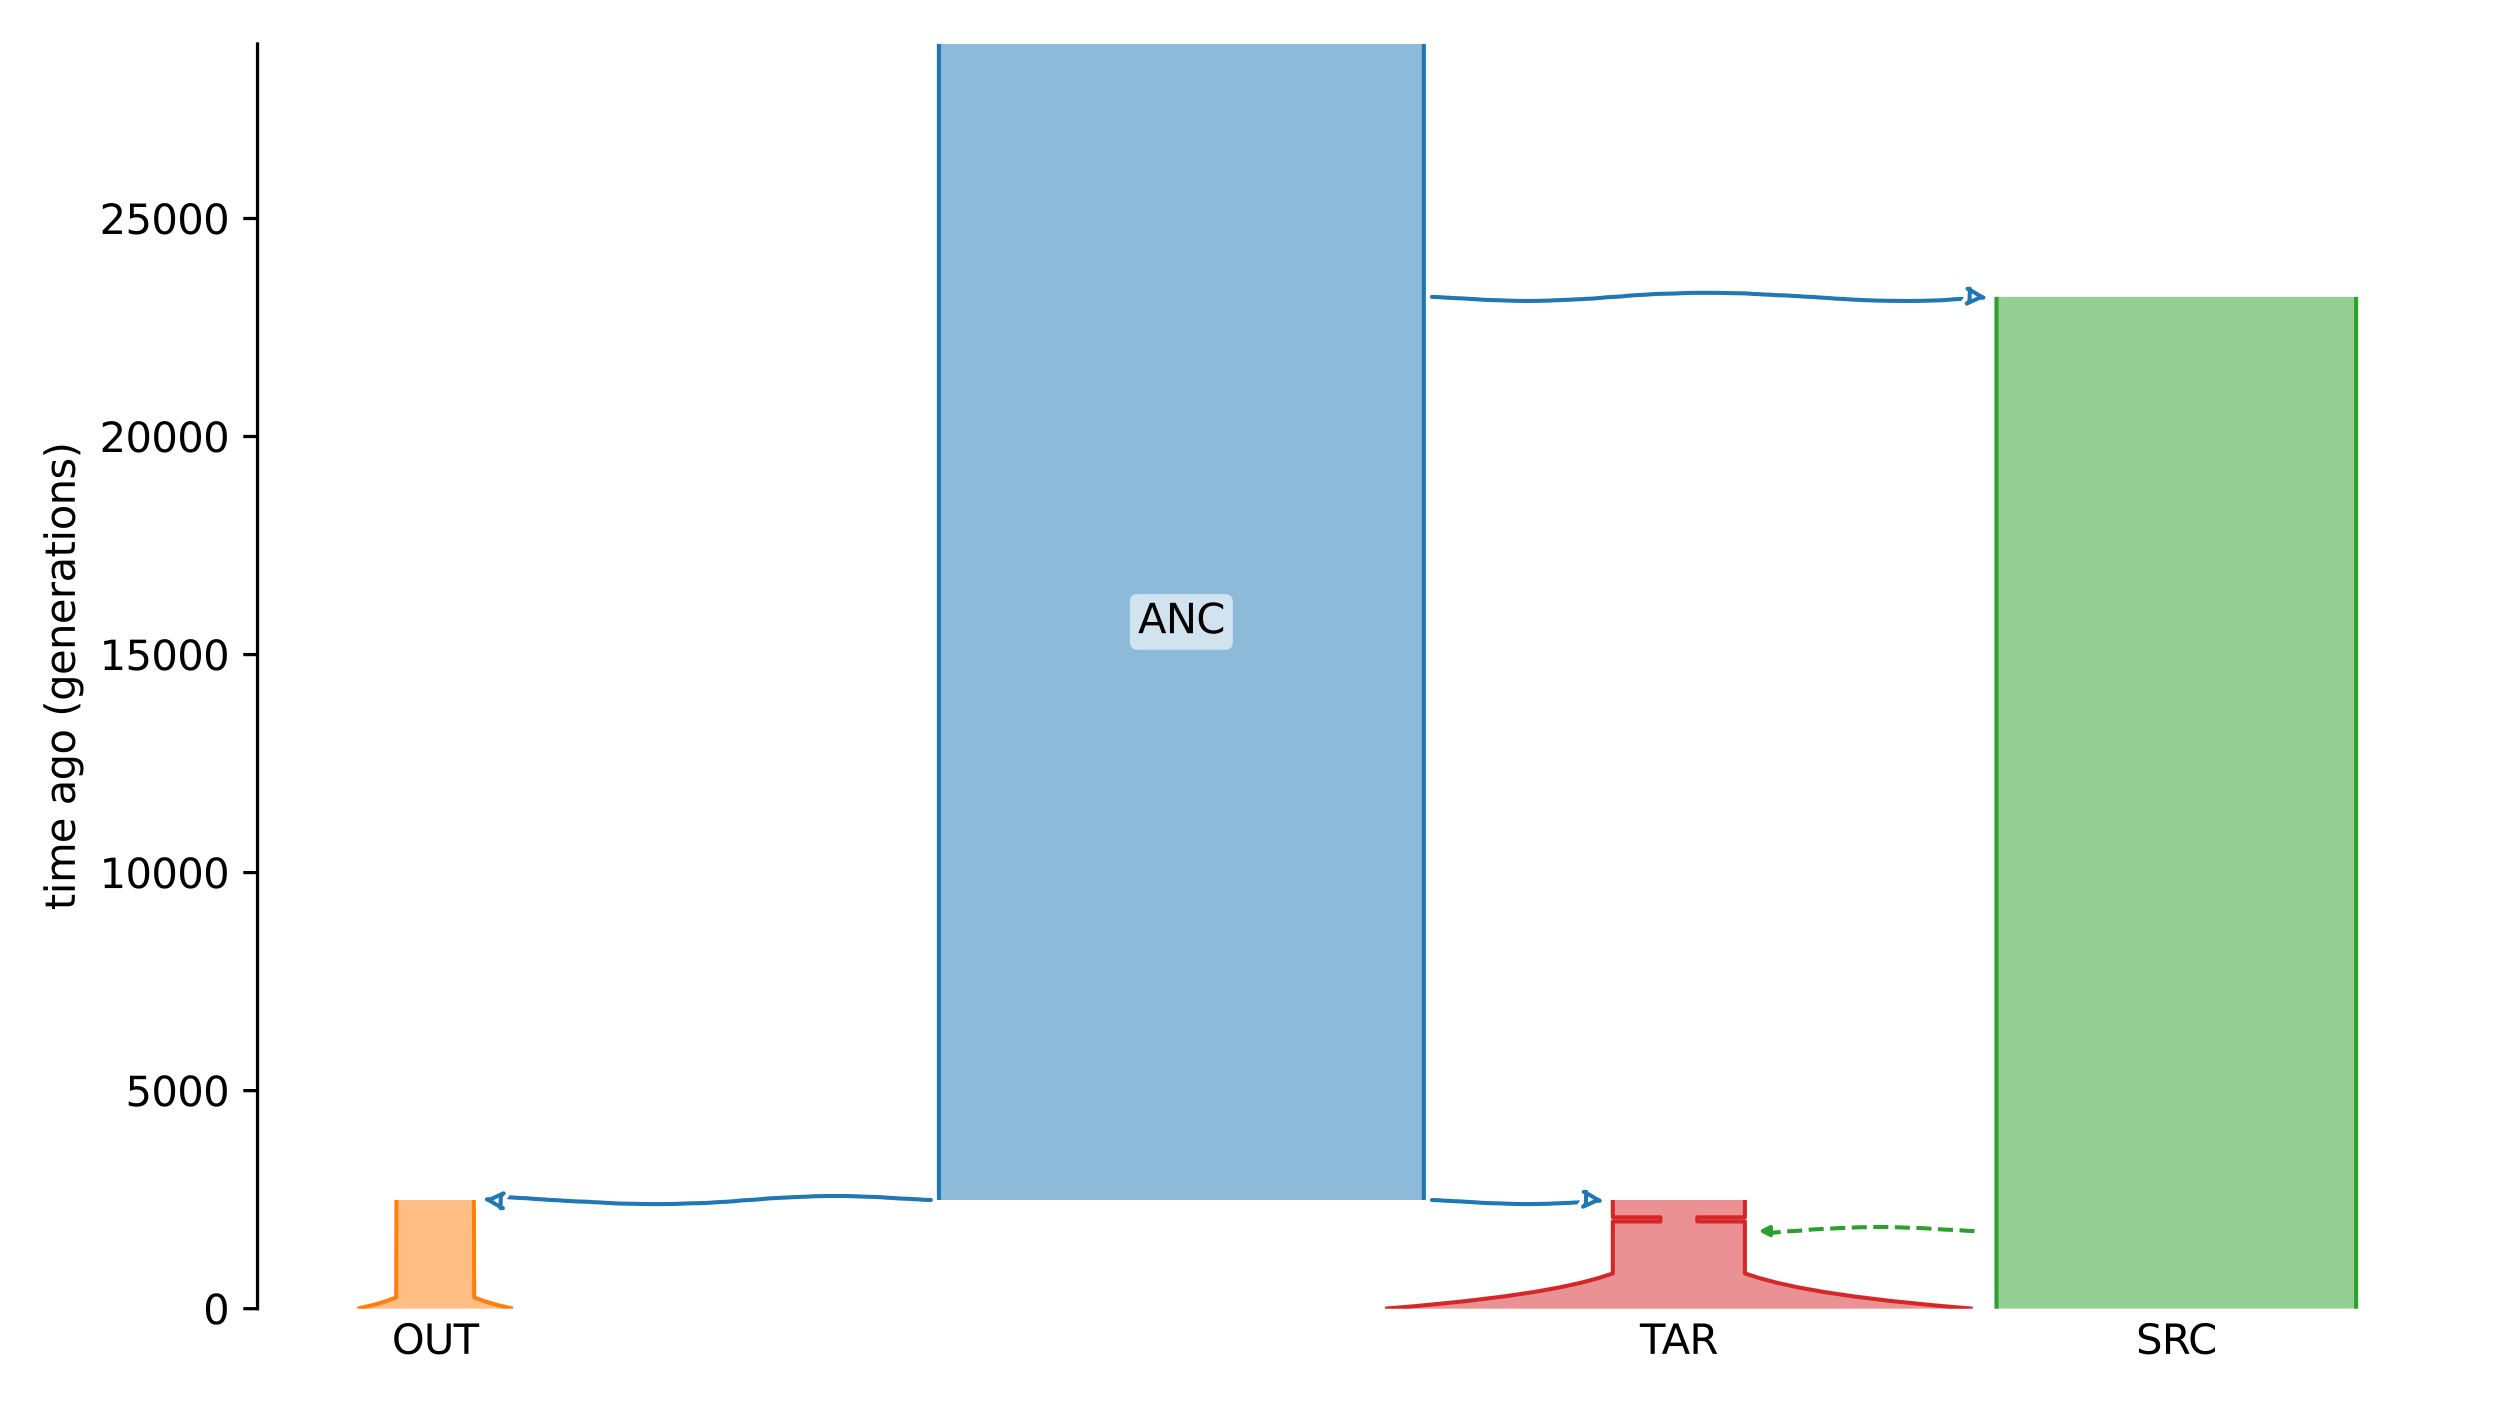 <?xml version="1.0" encoding="utf-8" standalone="no"?>
<!DOCTYPE svg PUBLIC "-//W3C//DTD SVG 1.1//EN"
  "http://www.w3.org/Graphics/SVG/1.1/DTD/svg11.dtd">
<svg xmlns:xlink="http://www.w3.org/1999/xlink" width="614.4pt" height="345.6pt" viewBox="0 0 614.4 345.6" xmlns="http://www.w3.org/2000/svg" version="1.1">
 <defs>
  <style type="text/css">*{stroke-linejoin: round; stroke-linecap: butt}</style>
 </defs>
 <g id="figure_1">
  <g id="patch_1">
   <path d="M 0 345.6 
L 614.4 345.6 
L 614.4 0 
L 0 0 
z
" style="fill: #ffffff"/>
  </g>
  <g id="axes_1">
   <g id="patch_2">
    <path d="M 63.291 321.622 
L 603.6 321.622 
L 603.6 10.8 
L 63.291 10.8 
z
" style="fill: #ffffff"/>
   </g>
   <path d="M 485.257 302.545 
L 484.257 302.514 
L 483.257 302.477 
L 482.257 302.379 
L 481.257 302.347 
L 480.257 302.273 
L 479.257 302.235 
L 478.257 302.199 
L 477.257 302.142 
L 476.257 302.071 
L 475.257 302.019 
L 474.257 301.96 
L 473.257 301.872 
L 472.257 301.826 
L 471.257 301.783 
L 470.257 301.753 
L 469.257 301.727 
L 468.257 301.706 
L 467.257 301.651 
L 466.257 301.623 
L 465.257 301.594 
L 464.257 301.568 
L 463.257 301.557 
L 462.257 301.547 
L 461.257 301.547 
L 460.257 301.557 
L 459.257 301.568 
L 458.257 301.599 
L 457.257 301.61 
L 456.257 301.641 
L 455.257 301.7 
L 454.257 301.738 
L 453.257 301.777 
L 452.257 301.819 
L 451.257 301.852 
L 450.257 301.919 
L 449.257 301.958 
L 448.257 302.001 
L 447.257 302.072 
L 446.257 302.108 
L 445.257 302.166 
L 444.257 302.277 
L 443.257 302.348 
L 442.257 302.461 
L 441.257 302.507 
L 440.257 302.568 
L 439.257 302.617 
L 438.257 302.697 
L 437.257 302.816 
L 436.257 302.886 
L 435.257 302.969 
L 434.226 303.002 
" clip-path="url(#p22082d3562)" style="fill: none; stroke-dasharray: 3.7,1.6; stroke-dashoffset: 0; stroke: #2ca02c"/>
   <g id="patch_3">
    <path d="M 230.746 10.8 
L 230.746 294.915 
M 349.927 10.8 
L 349.927 294.915 
" clip-path="url(#p22082d3562)" style="fill: none; stroke: #ffffff; stroke-width: 3; stroke-linejoin: miter"/>
    <path d="M 230.746 10.8 
L 230.746 294.915 
M 349.927 10.8 
L 349.927 294.915 
" clip-path="url(#p22082d3562)" style="fill: none; stroke: #1f77b4; stroke-linejoin: miter"/>
    <g id="PolyCollection_1">
     <path d="M 349.927 10.8 
L 230.746 10.8 
L 230.746 294.915 
L 349.927 294.915 
L 349.927 294.915 
L 349.927 10.8 
z
" clip-path="url(#p22082d3562)" style="fill: #1f77b4; fill-opacity: 0.5"/>
    </g>
    <g id="patch_4">
     <path d="M 97.436 294.915 
L 97.369 318.864 
L 94.864 319.792 
L 91.703 320.721 
L 87.85 321.622 
M 116.466 294.915 
L 116.533 318.864 
L 119.039 319.792 
L 122.2 320.721 
L 126.052 321.622 
L 126.052 321.622 
" clip-path="url(#p22082d3562)" style="fill: none; stroke: #ffffff; stroke-width: 3; stroke-linejoin: miter"/>
     <path d="M 97.436 294.915 
L 97.369 318.864 
L 94.864 319.792 
L 91.703 320.721 
L 87.85 321.622 
M 116.466 294.915 
L 116.533 318.864 
L 119.039 319.792 
L 122.2 320.721 
L 126.052 321.622 
L 126.052 321.622 
" clip-path="url(#p22082d3562)" style="fill: none; stroke: #ff7f0e; stroke-linejoin: miter"/>
     <g id="PolyCollection_2">
      <path d="M 116.466 294.915 
L 97.436 294.915 
L 97.436 318.835 
L 97.436 318.835 
L 97.369 318.864 
L 97.302 318.892 
L 97.233 318.92 
L 97.165 318.948 
L 97.096 318.976 
L 97.026 319.004 
L 96.956 319.032 
L 96.885 319.061 
L 96.814 319.089 
L 96.743 319.117 
L 96.67 319.145 
L 96.598 319.173 
L 96.525 319.201 
L 96.451 319.229 
L 96.377 319.258 
L 96.302 319.286 
L 96.227 319.314 
L 96.151 319.342 
L 96.075 319.37 
L 95.998 319.398 
L 95.921 319.426 
L 95.843 319.455 
L 95.764 319.483 
L 95.685 319.511 
L 95.606 319.539 
L 95.525 319.567 
L 95.445 319.595 
L 95.363 319.624 
L 95.282 319.652 
L 95.199 319.68 
L 95.116 319.708 
L 95.033 319.736 
L 94.948 319.764 
L 94.864 319.792 
L 94.778 319.821 
L 94.692 319.849 
L 94.606 319.877 
L 94.518 319.905 
L 94.431 319.933 
L 94.342 319.961 
L 94.253 319.989 
L 94.163 320.018 
L 94.073 320.046 
L 93.982 320.074 
L 93.89 320.102 
L 93.798 320.13 
L 93.705 320.158 
L 93.612 320.186 
L 93.517 320.215 
L 93.423 320.243 
L 93.327 320.271 
L 93.231 320.299 
L 93.134 320.327 
L 93.036 320.355 
L 92.938 320.383 
L 92.839 320.412 
L 92.739 320.44 
L 92.639 320.468 
L 92.538 320.496 
L 92.436 320.524 
L 92.333 320.552 
L 92.23 320.58 
L 92.126 320.609 
L 92.021 320.637 
L 91.916 320.665 
L 91.81 320.693 
L 91.703 320.721 
L 91.595 320.749 
L 91.486 320.777 
L 91.377 320.806 
L 91.267 320.834 
L 91.156 320.862 
L 91.045 320.89 
L 90.932 320.918 
L 90.819 320.946 
L 90.705 320.975 
L 90.591 321.003 
L 90.475 321.031 
L 90.359 321.059 
L 90.241 321.087 
L 90.123 321.115 
L 90.004 321.143 
L 89.885 321.172 
L 89.764 321.2 
L 89.643 321.228 
L 89.521 321.256 
L 89.397 321.284 
L 89.273 321.312 
L 89.149 321.34 
L 89.023 321.369 
L 88.896 321.397 
L 88.769 321.425 
L 88.64 321.453 
L 88.511 321.481 
L 88.38 321.509 
L 88.249 321.537 
L 88.117 321.566 
L 87.984 321.594 
L 87.85 321.622 
L 126.052 321.622 
L 126.052 321.622 
L 125.918 321.594 
L 125.785 321.566 
L 125.653 321.537 
L 125.522 321.509 
L 125.391 321.481 
L 125.262 321.453 
L 125.134 321.425 
L 125.006 321.397 
L 124.879 321.369 
L 124.754 321.34 
L 124.629 321.312 
L 124.505 321.284 
L 124.382 321.256 
L 124.259 321.228 
L 124.138 321.2 
L 124.017 321.172 
L 123.898 321.143 
L 123.779 321.115 
L 123.661 321.087 
L 123.544 321.059 
L 123.427 321.031 
L 123.312 321.003 
L 123.197 320.975 
L 123.083 320.946 
L 122.97 320.918 
L 122.857 320.89 
L 122.746 320.862 
L 122.635 320.834 
L 122.525 320.806 
L 122.416 320.777 
L 122.307 320.749 
L 122.2 320.721 
L 122.093 320.693 
L 121.986 320.665 
L 121.881 320.637 
L 121.776 320.609 
L 121.672 320.58 
L 121.569 320.552 
L 121.466 320.524 
L 121.365 320.496 
L 121.263 320.468 
L 121.163 320.44 
L 121.063 320.412 
L 120.964 320.383 
L 120.866 320.355 
L 120.768 320.327 
L 120.671 320.299 
L 120.575 320.271 
L 120.48 320.243 
L 120.385 320.215 
L 120.291 320.186 
L 120.197 320.158 
L 120.104 320.13 
L 120.012 320.102 
L 119.92 320.074 
L 119.829 320.046 
L 119.739 320.018 
L 119.649 319.989 
L 119.56 319.961 
L 119.472 319.933 
L 119.384 319.905 
L 119.297 319.877 
L 119.21 319.849 
L 119.124 319.821 
L 119.039 319.792 
L 118.954 319.764 
L 118.87 319.736 
L 118.786 319.708 
L 118.703 319.68 
L 118.621 319.652 
L 118.539 319.624 
L 118.457 319.595 
L 118.377 319.567 
L 118.297 319.539 
L 118.217 319.511 
L 118.138 319.483 
L 118.059 319.455 
L 117.982 319.426 
L 117.904 319.398 
L 117.827 319.37 
L 117.751 319.342 
L 117.675 319.314 
L 117.6 319.286 
L 117.525 319.258 
L 117.451 319.229 
L 117.378 319.201 
L 117.304 319.173 
L 117.232 319.145 
L 117.16 319.117 
L 117.088 319.089 
L 117.017 319.061 
L 116.946 319.032 
L 116.876 319.004 
L 116.807 318.976 
L 116.737 318.948 
L 116.669 318.92 
L 116.601 318.892 
L 116.533 318.864 
L 116.466 318.835 
L 116.466 318.835 
L 116.466 294.915 
z
" clip-path="url(#p22082d3562)" style="fill: #ff7f0e; fill-opacity: 0.5"/>
     </g>
     <g id="patch_5">
      <path d="M 490.66 72.964 
L 490.66 321.622 
M 579.04 72.964 
L 579.04 321.622 
" clip-path="url(#p22082d3562)" style="fill: none; stroke: #ffffff; stroke-width: 3; stroke-linejoin: miter"/>
      <path d="M 490.66 72.964 
L 490.66 321.622 
M 579.04 72.964 
L 579.04 321.622 
" clip-path="url(#p22082d3562)" style="fill: none; stroke: #2ca02c; stroke-linejoin: miter"/>
      <g id="PolyCollection_3">
       <path d="M 579.04 72.964 
L 490.66 72.964 
L 490.66 321.622 
L 579.04 321.622 
L 579.04 321.622 
L 579.04 72.964 
z
" clip-path="url(#p22082d3562)" style="fill: #2ca02c; fill-opacity: 0.5"/>
      </g>
      <g id="patch_6">
       <path d="M 396.364 294.915 
L 396.364 299.17 
L 408.054 299.17 
L 408.054 300.188 
L 396.364 300.188 
L 396.364 312.962 
L 392.849 314.1 
L 388.574 315.237 
L 383.373 316.374 
L 377.045 317.511 
L 369.348 318.648 
L 359.984 319.785 
L 348.591 320.922 
L 340.387 321.622 
M 428.823 294.915 
L 428.823 299.17 
L 417.133 299.17 
L 417.133 300.188 
L 428.823 300.188 
L 428.823 312.962 
L 432.337 314.1 
L 436.613 315.237 
L 441.814 316.374 
L 448.141 317.511 
L 455.839 318.648 
L 465.203 319.785 
L 476.595 320.922 
L 484.8 321.622 
L 484.8 321.622 
" clip-path="url(#p22082d3562)" style="fill: none; stroke: #ffffff; stroke-width: 3; stroke-linejoin: miter"/>
       <path d="M 396.364 294.915 
L 396.364 299.17 
L 408.054 299.17 
L 408.054 300.188 
L 396.364 300.188 
L 396.364 312.962 
L 392.849 314.1 
L 388.574 315.237 
L 383.373 316.374 
L 377.045 317.511 
L 369.348 318.648 
L 359.984 319.785 
L 348.591 320.922 
L 340.387 321.622 
M 428.823 294.915 
L 428.823 299.17 
L 417.133 299.17 
L 417.133 300.188 
L 428.823 300.188 
L 428.823 312.962 
L 432.337 314.1 
L 436.613 315.237 
L 441.814 316.374 
L 448.141 317.511 
L 455.839 318.648 
L 465.203 319.785 
L 476.595 320.922 
L 484.8 321.622 
L 484.8 321.622 
" clip-path="url(#p22082d3562)" style="fill: none; stroke: #d62728; stroke-linejoin: miter"/>
       <g id="PolyCollection_4">
        <path d="M 428.823 294.915 
L 396.364 294.915 
L 396.364 299.17 
L 408.054 299.17 
L 408.054 300.188 
L 396.364 300.188 
L 396.364 312.962 
L 396.364 312.962 
L 396.117 313.05 
L 395.867 313.137 
L 395.613 313.225 
L 395.355 313.312 
L 395.093 313.4 
L 394.827 313.487 
L 394.557 313.575 
L 394.283 313.662 
L 394.005 313.75 
L 393.723 313.837 
L 393.436 313.925 
L 393.145 314.012 
L 392.849 314.1 
L 392.549 314.187 
L 392.245 314.275 
L 391.936 314.362 
L 391.622 314.449 
L 391.303 314.537 
L 390.98 314.624 
L 390.652 314.712 
L 390.318 314.799 
L 389.98 314.887 
L 389.636 314.974 
L 389.288 315.062 
L 388.933 315.149 
L 388.574 315.237 
L 388.209 315.324 
L 387.839 315.412 
L 387.463 315.499 
L 387.081 315.587 
L 386.693 315.674 
L 386.3 315.761 
L 385.9 315.849 
L 385.495 315.936 
L 385.083 316.024 
L 384.665 316.111 
L 384.241 316.199 
L 383.81 316.286 
L 383.373 316.374 
L 382.929 316.461 
L 382.478 316.549 
L 382.021 316.636 
L 381.556 316.724 
L 381.085 316.811 
L 380.606 316.899 
L 380.12 316.986 
L 379.627 317.074 
L 379.126 317.161 
L 378.618 317.248 
L 378.101 317.336 
L 377.577 317.423 
L 377.045 317.511 
L 376.505 317.598 
L 375.957 317.686 
L 375.401 317.773 
L 374.836 317.861 
L 374.262 317.948 
L 373.68 318.036 
L 373.088 318.123 
L 372.488 318.211 
L 371.879 318.298 
L 371.26 318.386 
L 370.633 318.473 
L 369.995 318.56 
L 369.348 318.648 
L 368.691 318.735 
L 368.024 318.823 
L 367.347 318.91 
L 366.659 318.998 
L 365.962 319.085 
L 365.253 319.173 
L 364.534 319.26 
L 363.804 319.348 
L 363.063 319.435 
L 362.31 319.523 
L 361.546 319.61 
L 360.771 319.698 
L 359.984 319.785 
L 359.184 319.873 
L 358.373 319.96 
L 357.549 320.047 
L 356.713 320.135 
L 355.864 320.222 
L 355.002 320.31 
L 354.127 320.397 
L 353.239 320.485 
L 352.337 320.572 
L 351.422 320.66 
L 350.493 320.747 
L 349.549 320.835 
L 348.591 320.922 
L 347.619 321.01 
L 346.632 321.097 
L 345.63 321.185 
L 344.613 321.272 
L 343.58 321.359 
L 342.531 321.447 
L 341.467 321.534 
L 340.387 321.622 
L 484.8 321.622 
L 484.8 321.622 
L 483.72 321.534 
L 482.655 321.447 
L 481.607 321.359 
L 480.574 321.272 
L 479.557 321.185 
L 478.555 321.097 
L 477.568 321.01 
L 476.595 320.922 
L 475.638 320.835 
L 474.694 320.747 
L 473.765 320.66 
L 472.849 320.572 
L 471.948 320.485 
L 471.06 320.397 
L 470.185 320.31 
L 469.323 320.222 
L 468.474 320.135 
L 467.638 320.047 
L 466.814 319.96 
L 466.003 319.873 
L 465.203 319.785 
L 464.416 319.698 
L 463.64 319.61 
L 462.877 319.523 
L 462.124 319.435 
L 461.383 319.348 
L 460.653 319.26 
L 459.934 319.173 
L 459.225 319.085 
L 458.527 318.998 
L 457.84 318.91 
L 457.163 318.823 
L 456.496 318.735 
L 455.839 318.648 
L 455.192 318.56 
L 454.554 318.473 
L 453.926 318.386 
L 453.308 318.298 
L 452.699 318.211 
L 452.098 318.123 
L 451.507 318.036 
L 450.925 317.948 
L 450.351 317.861 
L 449.786 317.773 
L 449.23 317.686 
L 448.681 317.598 
L 448.141 317.511 
L 447.609 317.423 
L 447.085 317.336 
L 446.569 317.248 
L 446.061 317.161 
L 445.56 317.074 
L 445.067 316.986 
L 444.581 316.899 
L 444.102 316.811 
L 443.631 316.724 
L 443.166 316.636 
L 442.709 316.549 
L 442.258 316.461 
L 441.814 316.374 
L 441.377 316.286 
L 440.946 316.199 
L 440.522 316.111 
L 440.104 316.024 
L 439.692 315.936 
L 439.287 315.849 
L 438.887 315.761 
L 438.494 315.674 
L 438.106 315.587 
L 437.724 315.499 
L 437.348 315.412 
L 436.978 315.324 
L 436.613 315.237 
L 436.253 315.149 
L 435.899 315.062 
L 435.551 314.974 
L 435.207 314.887 
L 434.869 314.799 
L 434.535 314.712 
L 434.207 314.624 
L 433.883 314.537 
L 433.565 314.449 
L 433.251 314.362 
L 432.942 314.275 
L 432.637 314.187 
L 432.337 314.1 
L 432.042 314.012 
L 431.751 313.925 
L 431.464 313.837 
L 431.182 313.75 
L 430.904 313.662 
L 430.63 313.575 
L 430.36 313.487 
L 430.094 313.4 
L 429.832 313.312 
L 429.574 313.225 
L 429.32 313.137 
L 429.07 313.05 
L 428.823 312.962 
L 428.823 312.962 
L 428.823 300.188 
L 417.133 300.188 
L 417.133 299.17 
L 428.823 299.17 
L 428.823 294.915 
z
" clip-path="url(#p22082d3562)" style="fill: #d62728; fill-opacity: 0.5"/>
       </g>
       <g id="matplotlib.axis_1">
        <g id="xtick_1">
         <g id="line2d_1"/>
         <g id="text_1">
          <!-- OUT -->
          <g transform="translate(96.302 332.72) scale(0.1 -0.1)">
           <defs>
            <path id="DejaVuSans-4f" d="M 2522 4238 
Q 1834 4238 1429 3725 
Q 1025 3213 1025 2328 
Q 1025 1447 1429 934 
Q 1834 422 2522 422 
Q 3209 422 3611 934 
Q 4013 1447 4013 2328 
Q 4013 3213 3611 3725 
Q 3209 4238 2522 4238 
z
M 2522 4750 
Q 3503 4750 4090 4092 
Q 4678 3434 4678 2328 
Q 4678 1225 4090 567 
Q 3503 -91 2522 -91 
Q 1538 -91 948 565 
Q 359 1222 359 2328 
Q 359 3434 948 4092 
Q 1538 4750 2522 4750 
z
" transform="scale(0.016)"/>
            <path id="DejaVuSans-55" d="M 556 4666 
L 1191 4666 
L 1191 1831 
Q 1191 1081 1462 751 
Q 1734 422 2344 422 
Q 2950 422 3222 751 
Q 3494 1081 3494 1831 
L 3494 4666 
L 4128 4666 
L 4128 1753 
Q 4128 841 3676 375 
Q 3225 -91 2344 -91 
Q 1459 -91 1007 375 
Q 556 841 556 1753 
L 556 4666 
z
" transform="scale(0.016)"/>
            <path id="DejaVuSans-54" d="M -19 4666 
L 3928 4666 
L 3928 4134 
L 2272 4134 
L 2272 0 
L 1638 0 
L 1638 4134 
L -19 4134 
L -19 4666 
z
" transform="scale(0.016)"/>
           </defs>
           <use xlink:href="#DejaVuSans-4f"/>
           <use xlink:href="#DejaVuSans-55" x="78.711"/>
           <use xlink:href="#DejaVuSans-54" x="151.904"/>
          </g>
         </g>
        </g>
        <g id="xtick_2">
         <g id="line2d_2"/>
         <g id="text_2">
          <!-- SRC -->
          <g transform="translate(524.961 332.72) scale(0.1 -0.1)">
           <defs>
            <path id="DejaVuSans-53" d="M 3425 4513 
L 3425 3897 
Q 3066 4069 2747 4153 
Q 2428 4238 2131 4238 
Q 1616 4238 1336 4038 
Q 1056 3838 1056 3469 
Q 1056 3159 1242 3001 
Q 1428 2844 1947 2747 
L 2328 2669 
Q 3034 2534 3370 2195 
Q 3706 1856 3706 1288 
Q 3706 609 3251 259 
Q 2797 -91 1919 -91 
Q 1588 -91 1214 -16 
Q 841 59 441 206 
L 441 856 
Q 825 641 1194 531 
Q 1563 422 1919 422 
Q 2459 422 2753 634 
Q 3047 847 3047 1241 
Q 3047 1584 2836 1778 
Q 2625 1972 2144 2069 
L 1759 2144 
Q 1053 2284 737 2584 
Q 422 2884 422 3419 
Q 422 4038 858 4394 
Q 1294 4750 2059 4750 
Q 2388 4750 2728 4690 
Q 3069 4631 3425 4513 
z
" transform="scale(0.016)"/>
            <path id="DejaVuSans-52" d="M 2841 2188 
Q 3044 2119 3236 1894 
Q 3428 1669 3622 1275 
L 4263 0 
L 3584 0 
L 2988 1197 
Q 2756 1666 2539 1819 
Q 2322 1972 1947 1972 
L 1259 1972 
L 1259 0 
L 628 0 
L 628 4666 
L 2053 4666 
Q 2853 4666 3247 4331 
Q 3641 3997 3641 3322 
Q 3641 2881 3436 2590 
Q 3231 2300 2841 2188 
z
M 1259 4147 
L 1259 2491 
L 2053 2491 
Q 2509 2491 2742 2702 
Q 2975 2913 2975 3322 
Q 2975 3731 2742 3939 
Q 2509 4147 2053 4147 
L 1259 4147 
z
" transform="scale(0.016)"/>
            <path id="DejaVuSans-43" d="M 4122 4306 
L 4122 3641 
Q 3803 3938 3442 4084 
Q 3081 4231 2675 4231 
Q 1875 4231 1450 3742 
Q 1025 3253 1025 2328 
Q 1025 1406 1450 917 
Q 1875 428 2675 428 
Q 3081 428 3442 575 
Q 3803 722 4122 1019 
L 4122 359 
Q 3791 134 3420 21 
Q 3050 -91 2638 -91 
Q 1578 -91 968 557 
Q 359 1206 359 2328 
Q 359 3453 968 4101 
Q 1578 4750 2638 4750 
Q 3056 4750 3426 4639 
Q 3797 4528 4122 4306 
z
" transform="scale(0.016)"/>
           </defs>
           <use xlink:href="#DejaVuSans-53"/>
           <use xlink:href="#DejaVuSans-52" x="63.477"/>
           <use xlink:href="#DejaVuSans-43" x="127.959"/>
          </g>
         </g>
        </g>
        <g id="xtick_3">
         <g id="line2d_3"/>
         <g id="text_3">
          <!-- TAR -->
          <g transform="translate(403.032 332.72) scale(0.1 -0.1)">
           <defs>
            <path id="DejaVuSans-41" d="M 2188 4044 
L 1331 1722 
L 3047 1722 
L 2188 4044 
z
M 1831 4666 
L 2547 4666 
L 4325 0 
L 3669 0 
L 3244 1197 
L 1141 1197 
L 716 0 
L 50 0 
L 1831 4666 
z
" transform="scale(0.016)"/>
           </defs>
           <use xlink:href="#DejaVuSans-54"/>
           <use xlink:href="#DejaVuSans-41" x="53.334"/>
           <use xlink:href="#DejaVuSans-52" x="121.742"/>
          </g>
         </g>
        </g>
       </g>
       <g id="matplotlib.axis_2">
        <g id="ytick_1">
         <g id="line2d_4">
          <defs>
           <path id="m94762eb456" d="M 0 0 
L -3.5 0 
" style="stroke: #000000; stroke-width: 0.8"/>
          </defs>
          <g>
           <use xlink:href="#m94762eb456" x="63.291" y="321.622" style="stroke: #000000; stroke-width: 0.8"/>
          </g>
         </g>
         <g id="text_4">
          <!-- 0 -->
          <g transform="translate(49.928 325.421) scale(0.1 -0.1)">
           <defs>
            <path id="DejaVuSans-30" d="M 2034 4250 
Q 1547 4250 1301 3770 
Q 1056 3291 1056 2328 
Q 1056 1369 1301 889 
Q 1547 409 2034 409 
Q 2525 409 2770 889 
Q 3016 1369 3016 2328 
Q 3016 3291 2770 3770 
Q 2525 4250 2034 4250 
z
M 2034 4750 
Q 2819 4750 3233 4129 
Q 3647 3509 3647 2328 
Q 3647 1150 3233 529 
Q 2819 -91 2034 -91 
Q 1250 -91 836 529 
Q 422 1150 422 2328 
Q 422 3509 836 4129 
Q 1250 4750 2034 4750 
z
" transform="scale(0.016)"/>
           </defs>
           <use xlink:href="#DejaVuSans-30"/>
          </g>
         </g>
        </g>
        <g id="ytick_2">
         <g id="line2d_5">
          <g>
           <use xlink:href="#m94762eb456" x="63.291" y="268.037" style="stroke: #000000; stroke-width: 0.8"/>
          </g>
         </g>
         <g id="text_5">
          <!-- 5000 -->
          <g transform="translate(30.841 271.836) scale(0.1 -0.1)">
           <defs>
            <path id="DejaVuSans-35" d="M 691 4666 
L 3169 4666 
L 3169 4134 
L 1269 4134 
L 1269 2991 
Q 1406 3038 1543 3061 
Q 1681 3084 1819 3084 
Q 2600 3084 3056 2656 
Q 3513 2228 3513 1497 
Q 3513 744 3044 326 
Q 2575 -91 1722 -91 
Q 1428 -91 1123 -41 
Q 819 9 494 109 
L 494 744 
Q 775 591 1075 516 
Q 1375 441 1709 441 
Q 2250 441 2565 725 
Q 2881 1009 2881 1497 
Q 2881 1984 2565 2268 
Q 2250 2553 1709 2553 
Q 1456 2553 1204 2497 
Q 953 2441 691 2322 
L 691 4666 
z
" transform="scale(0.016)"/>
           </defs>
           <use xlink:href="#DejaVuSans-35"/>
           <use xlink:href="#DejaVuSans-30" x="63.623"/>
           <use xlink:href="#DejaVuSans-30" x="127.246"/>
           <use xlink:href="#DejaVuSans-30" x="190.869"/>
          </g>
         </g>
        </g>
        <g id="ytick_3">
         <g id="line2d_6">
          <g>
           <use xlink:href="#m94762eb456" x="63.291" y="214.451" style="stroke: #000000; stroke-width: 0.8"/>
          </g>
         </g>
         <g id="text_6">
          <!-- 10000 -->
          <g transform="translate(24.478 218.25) scale(0.1 -0.1)">
           <defs>
            <path id="DejaVuSans-31" d="M 794 531 
L 1825 531 
L 1825 4091 
L 703 3866 
L 703 4441 
L 1819 4666 
L 2450 4666 
L 2450 531 
L 3481 531 
L 3481 0 
L 794 0 
L 794 531 
z
" transform="scale(0.016)"/>
           </defs>
           <use xlink:href="#DejaVuSans-31"/>
           <use xlink:href="#DejaVuSans-30" x="63.623"/>
           <use xlink:href="#DejaVuSans-30" x="127.246"/>
           <use xlink:href="#DejaVuSans-30" x="190.869"/>
           <use xlink:href="#DejaVuSans-30" x="254.492"/>
          </g>
         </g>
        </g>
        <g id="ytick_4">
         <g id="line2d_7">
          <g>
           <use xlink:href="#m94762eb456" x="63.291" y="160.866" style="stroke: #000000; stroke-width: 0.8"/>
          </g>
         </g>
         <g id="text_7">
          <!-- 15000 -->
          <g transform="translate(24.478 164.665) scale(0.1 -0.1)">
           <use xlink:href="#DejaVuSans-31"/>
           <use xlink:href="#DejaVuSans-35" x="63.623"/>
           <use xlink:href="#DejaVuSans-30" x="127.246"/>
           <use xlink:href="#DejaVuSans-30" x="190.869"/>
           <use xlink:href="#DejaVuSans-30" x="254.492"/>
          </g>
         </g>
        </g>
        <g id="ytick_5">
         <g id="line2d_8">
          <g>
           <use xlink:href="#m94762eb456" x="63.291" y="107.28" style="stroke: #000000; stroke-width: 0.8"/>
          </g>
         </g>
         <g id="text_8">
          <!-- 20000 -->
          <g transform="translate(24.478 111.08) scale(0.1 -0.1)">
           <defs>
            <path id="DejaVuSans-32" d="M 1228 531 
L 3431 531 
L 3431 0 
L 469 0 
L 469 531 
Q 828 903 1448 1529 
Q 2069 2156 2228 2338 
Q 2531 2678 2651 2914 
Q 2772 3150 2772 3378 
Q 2772 3750 2511 3984 
Q 2250 4219 1831 4219 
Q 1534 4219 1204 4116 
Q 875 4013 500 3803 
L 500 4441 
Q 881 4594 1212 4672 
Q 1544 4750 1819 4750 
Q 2544 4750 2975 4387 
Q 3406 4025 3406 3419 
Q 3406 3131 3298 2873 
Q 3191 2616 2906 2266 
Q 2828 2175 2409 1742 
Q 1991 1309 1228 531 
z
" transform="scale(0.016)"/>
           </defs>
           <use xlink:href="#DejaVuSans-32"/>
           <use xlink:href="#DejaVuSans-30" x="63.623"/>
           <use xlink:href="#DejaVuSans-30" x="127.246"/>
           <use xlink:href="#DejaVuSans-30" x="190.869"/>
           <use xlink:href="#DejaVuSans-30" x="254.492"/>
          </g>
         </g>
        </g>
        <g id="ytick_6">
         <g id="line2d_9">
          <g>
           <use xlink:href="#m94762eb456" x="63.291" y="53.695" style="stroke: #000000; stroke-width: 0.8"/>
          </g>
         </g>
         <g id="text_9">
          <!-- 25000 -->
          <g transform="translate(24.478 57.494) scale(0.1 -0.1)">
           <use xlink:href="#DejaVuSans-32"/>
           <use xlink:href="#DejaVuSans-35" x="63.623"/>
           <use xlink:href="#DejaVuSans-30" x="127.246"/>
           <use xlink:href="#DejaVuSans-30" x="190.869"/>
           <use xlink:href="#DejaVuSans-30" x="254.492"/>
          </g>
         </g>
        </g>
        <g id="text_10">
         <!-- time ago (generations) -->
         <g transform="translate(18.398 223.682) rotate(-90) scale(0.1 -0.1)">
          <defs>
           <path id="DejaVuSans-74" d="M 1172 4494 
L 1172 3500 
L 2356 3500 
L 2356 3053 
L 1172 3053 
L 1172 1153 
Q 1172 725 1289 603 
Q 1406 481 1766 481 
L 2356 481 
L 2356 0 
L 1766 0 
Q 1100 0 847 248 
Q 594 497 594 1153 
L 594 3053 
L 172 3053 
L 172 3500 
L 594 3500 
L 594 4494 
L 1172 4494 
z
" transform="scale(0.016)"/>
           <path id="DejaVuSans-69" d="M 603 3500 
L 1178 3500 
L 1178 0 
L 603 0 
L 603 3500 
z
M 603 4863 
L 1178 4863 
L 1178 4134 
L 603 4134 
L 603 4863 
z
" transform="scale(0.016)"/>
           <path id="DejaVuSans-6d" d="M 3328 2828 
Q 3544 3216 3844 3400 
Q 4144 3584 4550 3584 
Q 5097 3584 5394 3201 
Q 5691 2819 5691 2113 
L 5691 0 
L 5113 0 
L 5113 2094 
Q 5113 2597 4934 2840 
Q 4756 3084 4391 3084 
Q 3944 3084 3684 2787 
Q 3425 2491 3425 1978 
L 3425 0 
L 2847 0 
L 2847 2094 
Q 2847 2600 2669 2842 
Q 2491 3084 2119 3084 
Q 1678 3084 1418 2786 
Q 1159 2488 1159 1978 
L 1159 0 
L 581 0 
L 581 3500 
L 1159 3500 
L 1159 2956 
Q 1356 3278 1631 3431 
Q 1906 3584 2284 3584 
Q 2666 3584 2933 3390 
Q 3200 3197 3328 2828 
z
" transform="scale(0.016)"/>
           <path id="DejaVuSans-65" d="M 3597 1894 
L 3597 1613 
L 953 1613 
Q 991 1019 1311 708 
Q 1631 397 2203 397 
Q 2534 397 2845 478 
Q 3156 559 3463 722 
L 3463 178 
Q 3153 47 2828 -22 
Q 2503 -91 2169 -91 
Q 1331 -91 842 396 
Q 353 884 353 1716 
Q 353 2575 817 3079 
Q 1281 3584 2069 3584 
Q 2775 3584 3186 3129 
Q 3597 2675 3597 1894 
z
M 3022 2063 
Q 3016 2534 2758 2815 
Q 2500 3097 2075 3097 
Q 1594 3097 1305 2825 
Q 1016 2553 972 2059 
L 3022 2063 
z
" transform="scale(0.016)"/>
           <path id="DejaVuSans-20" transform="scale(0.016)"/>
           <path id="DejaVuSans-61" d="M 2194 1759 
Q 1497 1759 1228 1600 
Q 959 1441 959 1056 
Q 959 750 1161 570 
Q 1363 391 1709 391 
Q 2188 391 2477 730 
Q 2766 1069 2766 1631 
L 2766 1759 
L 2194 1759 
z
M 3341 1997 
L 3341 0 
L 2766 0 
L 2766 531 
Q 2569 213 2275 61 
Q 1981 -91 1556 -91 
Q 1019 -91 701 211 
Q 384 513 384 1019 
Q 384 1609 779 1909 
Q 1175 2209 1959 2209 
L 2766 2209 
L 2766 2266 
Q 2766 2663 2505 2880 
Q 2244 3097 1772 3097 
Q 1472 3097 1187 3025 
Q 903 2953 641 2809 
L 641 3341 
Q 956 3463 1253 3523 
Q 1550 3584 1831 3584 
Q 2591 3584 2966 3190 
Q 3341 2797 3341 1997 
z
" transform="scale(0.016)"/>
           <path id="DejaVuSans-67" d="M 2906 1791 
Q 2906 2416 2648 2759 
Q 2391 3103 1925 3103 
Q 1463 3103 1205 2759 
Q 947 2416 947 1791 
Q 947 1169 1205 825 
Q 1463 481 1925 481 
Q 2391 481 2648 825 
Q 2906 1169 2906 1791 
z
M 3481 434 
Q 3481 -459 3084 -895 
Q 2688 -1331 1869 -1331 
Q 1566 -1331 1297 -1286 
Q 1028 -1241 775 -1147 
L 775 -588 
Q 1028 -725 1275 -790 
Q 1522 -856 1778 -856 
Q 2344 -856 2625 -561 
Q 2906 -266 2906 331 
L 2906 616 
Q 2728 306 2450 153 
Q 2172 0 1784 0 
Q 1141 0 747 490 
Q 353 981 353 1791 
Q 353 2603 747 3093 
Q 1141 3584 1784 3584 
Q 2172 3584 2450 3431 
Q 2728 3278 2906 2969 
L 2906 3500 
L 3481 3500 
L 3481 434 
z
" transform="scale(0.016)"/>
           <path id="DejaVuSans-6f" d="M 1959 3097 
Q 1497 3097 1228 2736 
Q 959 2375 959 1747 
Q 959 1119 1226 758 
Q 1494 397 1959 397 
Q 2419 397 2687 759 
Q 2956 1122 2956 1747 
Q 2956 2369 2687 2733 
Q 2419 3097 1959 3097 
z
M 1959 3584 
Q 2709 3584 3137 3096 
Q 3566 2609 3566 1747 
Q 3566 888 3137 398 
Q 2709 -91 1959 -91 
Q 1206 -91 779 398 
Q 353 888 353 1747 
Q 353 2609 779 3096 
Q 1206 3584 1959 3584 
z
" transform="scale(0.016)"/>
           <path id="DejaVuSans-28" d="M 1984 4856 
Q 1566 4138 1362 3434 
Q 1159 2731 1159 2009 
Q 1159 1288 1364 580 
Q 1569 -128 1984 -844 
L 1484 -844 
Q 1016 -109 783 600 
Q 550 1309 550 2009 
Q 550 2706 781 3412 
Q 1013 4119 1484 4856 
L 1984 4856 
z
" transform="scale(0.016)"/>
           <path id="DejaVuSans-6e" d="M 3513 2113 
L 3513 0 
L 2938 0 
L 2938 2094 
Q 2938 2591 2744 2837 
Q 2550 3084 2163 3084 
Q 1697 3084 1428 2787 
Q 1159 2491 1159 1978 
L 1159 0 
L 581 0 
L 581 3500 
L 1159 3500 
L 1159 2956 
Q 1366 3272 1645 3428 
Q 1925 3584 2291 3584 
Q 2894 3584 3203 3211 
Q 3513 2838 3513 2113 
z
" transform="scale(0.016)"/>
           <path id="DejaVuSans-72" d="M 2631 2963 
Q 2534 3019 2420 3045 
Q 2306 3072 2169 3072 
Q 1681 3072 1420 2755 
Q 1159 2438 1159 1844 
L 1159 0 
L 581 0 
L 581 3500 
L 1159 3500 
L 1159 2956 
Q 1341 3275 1631 3429 
Q 1922 3584 2338 3584 
Q 2397 3584 2469 3576 
Q 2541 3569 2628 3553 
L 2631 2963 
z
" transform="scale(0.016)"/>
           <path id="DejaVuSans-73" d="M 2834 3397 
L 2834 2853 
Q 2591 2978 2328 3040 
Q 2066 3103 1784 3103 
Q 1356 3103 1142 2972 
Q 928 2841 928 2578 
Q 928 2378 1081 2264 
Q 1234 2150 1697 2047 
L 1894 2003 
Q 2506 1872 2764 1633 
Q 3022 1394 3022 966 
Q 3022 478 2636 193 
Q 2250 -91 1575 -91 
Q 1294 -91 989 -36 
Q 684 19 347 128 
L 347 722 
Q 666 556 975 473 
Q 1284 391 1588 391 
Q 1994 391 2212 530 
Q 2431 669 2431 922 
Q 2431 1156 2273 1281 
Q 2116 1406 1581 1522 
L 1381 1569 
Q 847 1681 609 1914 
Q 372 2147 372 2553 
Q 372 3047 722 3315 
Q 1072 3584 1716 3584 
Q 2034 3584 2315 3537 
Q 2597 3491 2834 3397 
z
" transform="scale(0.016)"/>
           <path id="DejaVuSans-29" d="M 513 4856 
L 1013 4856 
Q 1481 4119 1714 3412 
Q 1947 2706 1947 2009 
Q 1947 1309 1714 600 
Q 1481 -109 1013 -844 
L 513 -844 
Q 928 -128 1133 580 
Q 1338 1288 1338 2009 
Q 1338 2731 1133 3434 
Q 928 4138 513 4856 
z
" transform="scale(0.016)"/>
          </defs>
          <use xlink:href="#DejaVuSans-74"/>
          <use xlink:href="#DejaVuSans-69" x="39.209"/>
          <use xlink:href="#DejaVuSans-6d" x="66.992"/>
          <use xlink:href="#DejaVuSans-65" x="164.404"/>
          <use xlink:href="#DejaVuSans-20" x="225.928"/>
          <use xlink:href="#DejaVuSans-61" x="257.715"/>
          <use xlink:href="#DejaVuSans-67" x="318.994"/>
          <use xlink:href="#DejaVuSans-6f" x="382.471"/>
          <use xlink:href="#DejaVuSans-20" x="443.652"/>
          <use xlink:href="#DejaVuSans-28" x="475.439"/>
          <use xlink:href="#DejaVuSans-67" x="514.453"/>
          <use xlink:href="#DejaVuSans-65" x="577.93"/>
          <use xlink:href="#DejaVuSans-6e" x="639.453"/>
          <use xlink:href="#DejaVuSans-65" x="702.832"/>
          <use xlink:href="#DejaVuSans-72" x="764.355"/>
          <use xlink:href="#DejaVuSans-61" x="805.469"/>
          <use xlink:href="#DejaVuSans-74" x="866.748"/>
          <use xlink:href="#DejaVuSans-69" x="905.957"/>
          <use xlink:href="#DejaVuSans-6f" x="933.74"/>
          <use xlink:href="#DejaVuSans-6e" x="994.922"/>
          <use xlink:href="#DejaVuSans-73" x="1058.301"/>
          <use xlink:href="#DejaVuSans-29" x="1110.4"/>
         </g>
        </g>
       </g>
       <g id="patch_7">
        <path d="M 228.747 294.915 
L 227.747 294.883 
L 226.747 294.847 
L 225.747 294.749 
L 224.747 294.716 
L 223.747 294.643 
L 222.747 294.604 
L 221.747 294.569 
L 220.747 294.511 
L 219.747 294.441 
L 218.747 294.389 
L 217.747 294.33 
L 216.747 294.241 
L 215.747 294.195 
L 214.747 294.153 
L 213.747 294.122 
L 212.747 294.096 
L 211.747 294.075 
L 210.747 294.021 
L 209.747 293.993 
L 208.747 293.963 
L 207.747 293.938 
L 206.747 293.926 
L 205.747 293.916 
L 204.747 293.917 
L 203.747 293.926 
L 202.747 293.938 
L 201.747 293.969 
L 200.747 293.98 
L 199.747 294.01 
L 198.747 294.07 
L 197.747 294.107 
L 196.747 294.146 
L 195.747 294.188 
L 194.747 294.221 
L 193.747 294.289 
L 192.747 294.328 
L 191.747 294.37 
L 190.747 294.441 
L 189.747 294.477 
L 188.747 294.536 
L 187.747 294.647 
L 186.747 294.717 
L 185.747 294.83 
L 184.747 294.876 
L 183.747 294.937 
L 182.747 294.986 
L 181.747 295.067 
L 180.747 295.185 
L 179.747 295.256 
L 178.747 295.339 
L 177.747 295.372 
L 176.747 295.423 
L 175.747 295.492 
L 174.747 295.558 
L 173.747 295.635 
L 172.747 295.662 
L 171.747 295.688 
L 170.747 295.711 
L 169.747 295.731 
L 168.747 295.757 
L 167.747 295.807 
L 166.747 295.842 
L 165.747 295.878 
L 164.747 295.893 
L 163.747 295.909 
L 162.747 295.912 
L 161.747 295.915 
L 160.747 295.914 
L 159.747 295.912 
L 158.747 295.899 
L 157.747 295.891 
L 156.747 295.869 
L 155.747 295.846 
L 154.747 295.829 
L 153.747 295.81 
L 152.747 295.79 
L 151.747 295.773 
L 150.747 295.711 
L 149.747 295.635 
L 148.747 295.603 
L 147.747 295.535 
L 146.747 295.481 
L 145.747 295.447 
L 144.747 295.357 
L 143.747 295.329 
L 142.747 295.297 
L 141.747 295.266 
L 140.747 295.211 
L 139.747 295.147 
L 138.747 295.109 
L 137.747 295.013 
L 136.747 294.963 
L 135.747 294.919 
L 134.747 294.879 
L 133.747 294.771 
L 132.747 294.729 
L 131.747 294.667 
L 130.747 294.597 
L 129.747 294.493 
L 128.747 294.456 
L 127.747 294.41 
L 126.747 294.341 
L 125.747 294.293 
L 124.747 294.215 
L 123.747 294.184 
L 122.747 294.115 
L 121.747 294.091 
L 120.747 294.062 
L 119.581 294.02 
" clip-path="url(#p22082d3562)" style="fill: none; stroke: #ffffff; stroke-width: 3; stroke-linecap: round"/>
        <path d="M 228.747 294.915 
L 227.747 294.883 
L 226.747 294.847 
L 225.747 294.749 
L 224.747 294.716 
L 223.747 294.643 
L 222.747 294.604 
L 221.747 294.569 
L 220.747 294.511 
L 219.747 294.441 
L 218.747 294.389 
L 217.747 294.33 
L 216.747 294.241 
L 215.747 294.195 
L 214.747 294.153 
L 213.747 294.122 
L 212.747 294.096 
L 211.747 294.075 
L 210.747 294.021 
L 209.747 293.993 
L 208.747 293.963 
L 207.747 293.938 
L 206.747 293.926 
L 205.747 293.916 
L 204.747 293.917 
L 203.747 293.926 
L 202.747 293.938 
L 201.747 293.969 
L 200.747 293.98 
L 199.747 294.01 
L 198.747 294.07 
L 197.747 294.107 
L 196.747 294.146 
L 195.747 294.188 
L 194.747 294.221 
L 193.747 294.289 
L 192.747 294.328 
L 191.747 294.37 
L 190.747 294.441 
L 189.747 294.477 
L 188.747 294.536 
L 187.747 294.647 
L 186.747 294.717 
L 185.747 294.83 
L 184.747 294.876 
L 183.747 294.937 
L 182.747 294.986 
L 181.747 295.067 
L 180.747 295.185 
L 179.747 295.256 
L 178.747 295.339 
L 177.747 295.372 
L 176.747 295.423 
L 175.747 295.492 
L 174.747 295.558 
L 173.747 295.635 
L 172.747 295.662 
L 171.747 295.688 
L 170.747 295.711 
L 169.747 295.731 
L 168.747 295.757 
L 167.747 295.807 
L 166.747 295.842 
L 165.747 295.878 
L 164.747 295.893 
L 163.747 295.909 
L 162.747 295.912 
L 161.747 295.915 
L 160.747 295.914 
L 159.747 295.912 
L 158.747 295.899 
L 157.747 295.891 
L 156.747 295.869 
L 155.747 295.846 
L 154.747 295.829 
L 153.747 295.81 
L 152.747 295.79 
L 151.747 295.773 
L 150.747 295.711 
L 149.747 295.635 
L 148.747 295.603 
L 147.747 295.535 
L 146.747 295.481 
L 145.747 295.447 
L 144.747 295.357 
L 143.747 295.329 
L 142.747 295.297 
L 141.747 295.266 
L 140.747 295.211 
L 139.747 295.147 
L 138.747 295.109 
L 137.747 295.013 
L 136.747 294.963 
L 135.747 294.919 
L 134.747 294.879 
L 133.747 294.771 
L 132.747 294.729 
L 131.747 294.667 
L 130.747 294.597 
L 129.747 294.493 
L 128.747 294.456 
L 127.747 294.41 
L 126.747 294.341 
L 125.747 294.293 
L 124.747 294.215 
L 123.747 294.184 
L 122.747 294.115 
L 121.747 294.091 
L 120.747 294.062 
L 119.581 294.02 
" clip-path="url(#p22082d3562)" style="fill: none; stroke: #1f77b4; stroke-linecap: round"/>
        <path d="M 123.581 296.915 
L 122.701 296.44 
L 121.823 295.959 
L 120.972 295.425 
L 119.67 294.737 
L 120.598 294.711 
L 121.509 294.299 
L 122.42 293.883 
L 123.762 293.276 
L 123.107 293.915 
L 123.055 294.915 
L 122.996 296.915 
z
" clip-path="url(#p22082d3562)" style="fill: #ffffff; stroke: #ffffff; stroke-width: 3; stroke-linecap: round"/>
        <path d="M 123.581 296.915 
L 122.701 296.44 
L 121.823 295.959 
L 120.972 295.425 
L 119.67 294.737 
L 120.598 294.711 
L 121.509 294.299 
L 122.42 293.883 
L 123.762 293.276 
L 123.107 293.915 
L 123.055 294.915 
L 122.996 296.915 
z
" clip-path="url(#p22082d3562)" style="fill: #ffffff; stroke: #1f77b4; stroke-linecap: round"/>
        <g id="patch_8">
         <path d="M 351.924 72.964 
L 352.924 72.996 
L 353.924 73.033 
L 354.924 73.13 
L 355.924 73.163 
L 356.924 73.237 
L 357.924 73.275 
L 358.924 73.311 
L 359.924 73.368 
L 360.924 73.439 
L 361.924 73.491 
L 362.924 73.55 
L 363.924 73.638 
L 364.924 73.684 
L 365.924 73.727 
L 366.924 73.757 
L 367.924 73.783 
L 368.924 73.804 
L 369.924 73.859 
L 370.924 73.887 
L 371.924 73.916 
L 372.924 73.942 
L 373.924 73.953 
L 374.924 73.963 
L 375.924 73.963 
L 376.924 73.953 
L 377.924 73.942 
L 378.924 73.911 
L 379.924 73.899 
L 380.924 73.869 
L 381.924 73.81 
L 382.924 73.772 
L 383.924 73.733 
L 384.924 73.691 
L 385.924 73.658 
L 386.924 73.591 
L 387.924 73.551 
L 388.924 73.509 
L 389.924 73.438 
L 390.924 73.402 
L 391.924 73.343 
L 392.924 73.232 
L 393.924 73.162 
L 394.924 73.049 
L 395.924 73.003 
L 396.924 72.942 
L 397.924 72.893 
L 398.924 72.813 
L 399.924 72.694 
L 400.924 72.624 
L 401.924 72.541 
L 402.924 72.507 
L 403.924 72.456 
L 404.924 72.388 
L 405.924 72.322 
L 406.924 72.245 
L 407.924 72.217 
L 408.924 72.191 
L 409.924 72.168 
L 410.924 72.149 
L 411.924 72.122 
L 412.924 72.072 
L 413.924 72.037 
L 414.924 72.002 
L 415.924 71.986 
L 416.924 71.97 
L 417.924 71.967 
L 418.924 71.965 
L 419.924 71.965 
L 420.924 71.967 
L 421.924 71.98 
L 422.924 71.989 
L 423.924 72.01 
L 424.924 72.033 
L 425.924 72.05 
L 426.924 72.069 
L 427.924 72.089 
L 428.924 72.106 
L 429.924 72.169 
L 430.924 72.244 
L 431.924 72.277 
L 432.924 72.344 
L 433.924 72.398 
L 434.924 72.432 
L 435.924 72.522 
L 436.924 72.551 
L 437.924 72.582 
L 438.924 72.613 
L 439.924 72.668 
L 440.924 72.733 
L 441.924 72.771 
L 442.924 72.867 
L 443.924 72.916 
L 444.924 72.96 
L 445.924 73 
L 446.924 73.108 
L 447.924 73.15 
L 448.924 73.212 
L 449.924 73.282 
L 450.924 73.387 
L 451.924 73.424 
L 452.924 73.47 
L 453.924 73.538 
L 454.924 73.587 
L 455.924 73.664 
L 456.924 73.695 
L 457.924 73.764 
L 458.924 73.788 
L 459.924 73.817 
L 460.924 73.859 
L 461.924 73.88 
L 462.924 73.894 
L 463.924 73.921 
L 464.924 73.93 
L 465.924 73.943 
L 466.924 73.954 
L 467.924 73.96 
L 468.924 73.964 
L 469.924 73.959 
L 470.924 73.945 
L 471.924 73.938 
L 472.924 73.913 
L 473.924 73.89 
L 474.924 73.853 
L 475.924 73.827 
L 476.924 73.805 
L 477.924 73.736 
L 478.924 73.662 
L 479.924 73.568 
L 480.924 73.517 
L 481.924 73.463 
L 482.924 73.428 
L 483.924 73.322 
L 484.924 73.269 
L 485.924 73.232 
L 487.54 73.201 
" clip-path="url(#p22082d3562)" style="fill: none; stroke: #ffffff; stroke-width: 3; stroke-linecap: round"/>
         <path d="M 351.924 72.964 
L 352.924 72.996 
L 353.924 73.033 
L 354.924 73.13 
L 355.924 73.163 
L 356.924 73.237 
L 357.924 73.275 
L 358.924 73.311 
L 359.924 73.368 
L 360.924 73.439 
L 361.924 73.491 
L 362.924 73.55 
L 363.924 73.638 
L 364.924 73.684 
L 365.924 73.727 
L 366.924 73.757 
L 367.924 73.783 
L 368.924 73.804 
L 369.924 73.859 
L 370.924 73.887 
L 371.924 73.916 
L 372.924 73.942 
L 373.924 73.953 
L 374.924 73.963 
L 375.924 73.963 
L 376.924 73.953 
L 377.924 73.942 
L 378.924 73.911 
L 379.924 73.899 
L 380.924 73.869 
L 381.924 73.81 
L 382.924 73.772 
L 383.924 73.733 
L 384.924 73.691 
L 385.924 73.658 
L 386.924 73.591 
L 387.924 73.551 
L 388.924 73.509 
L 389.924 73.438 
L 390.924 73.402 
L 391.924 73.343 
L 392.924 73.232 
L 393.924 73.162 
L 394.924 73.049 
L 395.924 73.003 
L 396.924 72.942 
L 397.924 72.893 
L 398.924 72.813 
L 399.924 72.694 
L 400.924 72.624 
L 401.924 72.541 
L 402.924 72.507 
L 403.924 72.456 
L 404.924 72.388 
L 405.924 72.322 
L 406.924 72.245 
L 407.924 72.217 
L 408.924 72.191 
L 409.924 72.168 
L 410.924 72.149 
L 411.924 72.122 
L 412.924 72.072 
L 413.924 72.037 
L 414.924 72.002 
L 415.924 71.986 
L 416.924 71.97 
L 417.924 71.967 
L 418.924 71.965 
L 419.924 71.965 
L 420.924 71.967 
L 421.924 71.98 
L 422.924 71.989 
L 423.924 72.01 
L 424.924 72.033 
L 425.924 72.05 
L 426.924 72.069 
L 427.924 72.089 
L 428.924 72.106 
L 429.924 72.169 
L 430.924 72.244 
L 431.924 72.277 
L 432.924 72.344 
L 433.924 72.398 
L 434.924 72.432 
L 435.924 72.522 
L 436.924 72.551 
L 437.924 72.582 
L 438.924 72.613 
L 439.924 72.668 
L 440.924 72.733 
L 441.924 72.771 
L 442.924 72.867 
L 443.924 72.916 
L 444.924 72.96 
L 445.924 73 
L 446.924 73.108 
L 447.924 73.15 
L 448.924 73.212 
L 449.924 73.282 
L 450.924 73.387 
L 451.924 73.424 
L 452.924 73.47 
L 453.924 73.538 
L 454.924 73.587 
L 455.924 73.664 
L 456.924 73.695 
L 457.924 73.764 
L 458.924 73.788 
L 459.924 73.817 
L 460.924 73.859 
L 461.924 73.88 
L 462.924 73.894 
L 463.924 73.921 
L 464.924 73.93 
L 465.924 73.943 
L 466.924 73.954 
L 467.924 73.96 
L 468.924 73.964 
L 469.924 73.959 
L 470.924 73.945 
L 471.924 73.938 
L 472.924 73.913 
L 473.924 73.89 
L 474.924 73.853 
L 475.924 73.827 
L 476.924 73.805 
L 477.924 73.736 
L 478.924 73.662 
L 479.924 73.568 
L 480.924 73.517 
L 481.924 73.463 
L 482.924 73.428 
L 483.924 73.322 
L 484.924 73.269 
L 485.924 73.232 
L 487.54 73.201 
" clip-path="url(#p22082d3562)" style="fill: none; stroke: #1f77b4; stroke-linecap: round"/>
         <path d="M 483.54 70.964 
L 484.42 71.44 
L 485.298 71.92 
L 486.149 72.455 
L 487.451 73.142 
L 486.523 73.168 
L 485.612 73.581 
L 484.701 73.996 
L 483.359 74.603 
L 484.014 73.964 
L 484.066 72.964 
L 484.125 70.964 
z
" clip-path="url(#p22082d3562)" style="fill: #ffffff; stroke: #ffffff; stroke-width: 3; stroke-linecap: round"/>
         <path d="M 483.54 70.964 
L 484.42 71.44 
L 485.298 71.92 
L 486.149 72.455 
L 487.451 73.142 
L 486.523 73.168 
L 485.612 73.581 
L 484.701 73.996 
L 483.359 74.603 
L 484.014 73.964 
L 484.066 72.964 
L 484.125 70.964 
z
" clip-path="url(#p22082d3562)" style="fill: #ffffff; stroke: #1f77b4; stroke-linecap: round"/>
         <g id="patch_9">
          <path d="M 351.925 294.915 
L 352.925 294.946 
L 353.925 294.983 
L 354.925 295.081 
L 355.925 295.114 
L 356.925 295.187 
L 357.925 295.226 
L 358.925 295.261 
L 359.925 295.319 
L 360.925 295.389 
L 361.925 295.441 
L 362.925 295.5 
L 363.925 295.589 
L 364.925 295.635 
L 365.925 295.677 
L 366.925 295.708 
L 367.925 295.734 
L 368.925 295.755 
L 369.925 295.809 
L 370.925 295.837 
L 371.925 295.867 
L 372.925 295.892 
L 373.925 295.903 
L 374.925 295.914 
L 375.925 295.913 
L 376.925 295.904 
L 377.925 295.892 
L 378.925 295.861 
L 379.925 295.85 
L 380.925 295.82 
L 381.925 295.76 
L 382.925 295.723 
L 383.925 295.684 
L 384.925 295.641 
L 385.925 295.609 
L 386.925 295.541 
L 387.925 295.502 
L 388.925 295.459 
L 389.925 295.389 
L 390.925 295.352 
L 391.925 295.294 
L 393.247 295.183 
" clip-path="url(#p22082d3562)" style="fill: none; stroke: #ffffff; stroke-width: 3; stroke-linecap: round"/>
          <path d="M 351.925 294.915 
L 352.925 294.946 
L 353.925 294.983 
L 354.925 295.081 
L 355.925 295.114 
L 356.925 295.187 
L 357.925 295.226 
L 358.925 295.261 
L 359.925 295.319 
L 360.925 295.389 
L 361.925 295.441 
L 362.925 295.5 
L 363.925 295.589 
L 364.925 295.635 
L 365.925 295.677 
L 366.925 295.708 
L 367.925 295.734 
L 368.925 295.755 
L 369.925 295.809 
L 370.925 295.837 
L 371.925 295.867 
L 372.925 295.892 
L 373.925 295.903 
L 374.925 295.914 
L 375.925 295.913 
L 376.925 295.904 
L 377.925 295.892 
L 378.925 295.861 
L 379.925 295.85 
L 380.925 295.82 
L 381.925 295.76 
L 382.925 295.723 
L 383.925 295.684 
L 384.925 295.641 
L 385.925 295.609 
L 386.925 295.541 
L 387.925 295.502 
L 388.925 295.459 
L 389.925 295.389 
L 390.925 295.352 
L 391.925 295.294 
L 393.247 295.183 
" clip-path="url(#p22082d3562)" style="fill: none; stroke: #1f77b4; stroke-linecap: round"/>
          <path d="M 389.247 292.915 
L 390.127 293.39 
L 391.005 293.871 
L 391.856 294.405 
L 393.158 295.093 
L 392.231 295.119 
L 391.319 295.531 
L 390.409 295.947 
L 389.066 296.554 
L 389.721 295.915 
L 389.773 294.915 
L 389.832 292.915 
z
" clip-path="url(#p22082d3562)" style="fill: #ffffff; stroke: #ffffff; stroke-width: 3; stroke-linecap: round"/>
          <path d="M 389.247 292.915 
L 390.127 293.39 
L 391.005 293.871 
L 391.856 294.405 
L 393.158 295.093 
L 392.231 295.119 
L 391.319 295.531 
L 390.409 295.947 
L 389.066 296.554 
L 389.721 295.915 
L 389.773 294.915 
L 389.832 292.915 
z
" clip-path="url(#p22082d3562)" style="fill: #ffffff; stroke: #1f77b4; stroke-linecap: round"/>
          <path d="M 434.226 302.545 
" clip-path="url(#p22082d3562)" style="fill: none; stroke-dasharray: 3.7,1.6; stroke-dashoffset: 0; stroke: #2ca02c"/>
          <path d="M 433.226 302.545 
L 435.226 303.545 
L 435.226 301.545 
z
" clip-path="url(#p22082d3562)" style="fill: #2ca02c; stroke: #2ca02c; stroke-linejoin: miter"/>
          <g id="patch_10">
           <path d="M 63.291 321.622 
L 63.291 10.8 
" style="fill: none; stroke: #000000; stroke-width: 0.8; stroke-linejoin: miter; stroke-linecap: square"/>
          </g>
          <g id="text_11">
           <g id="patch_11">
            <path d="M 279.684 159.697 
L 300.989 159.697 
Q 302.989 159.697 302.989 157.697 
L 302.989 148.018 
Q 302.989 146.018 300.989 146.018 
L 279.684 146.018 
Q 277.684 146.018 277.684 148.018 
L 277.684 157.697 
Q 277.684 159.697 279.684 159.697 
z
" style="fill: #ffffff; opacity: 0.6"/>
           </g>
           <!-- ANC -->
           <g transform="translate(279.684 155.617) scale(0.1 -0.1)">
            <defs>
             <path id="DejaVuSans-4e" d="M 628 4666 
L 1478 4666 
L 3547 763 
L 3547 4666 
L 4159 4666 
L 4159 0 
L 3309 0 
L 1241 3903 
L 1241 0 
L 628 0 
L 628 4666 
z
" transform="scale(0.016)"/>
            </defs>
            <use xlink:href="#DejaVuSans-41"/>
            <use xlink:href="#DejaVuSans-4e" x="68.408"/>
            <use xlink:href="#DejaVuSans-43" x="143.213"/>
           </g>
          </g>
         </g>
        </g>
        <defs>
         <clipPath id="p22082d3562">
          <rect x="63.291" y="10.8" width="540.309" height="310.822"/>
         </clipPath>
        </defs>
       </g>
      </g>
     </g>
    </g>
   </g>
  </g>
 </g>
</svg>
